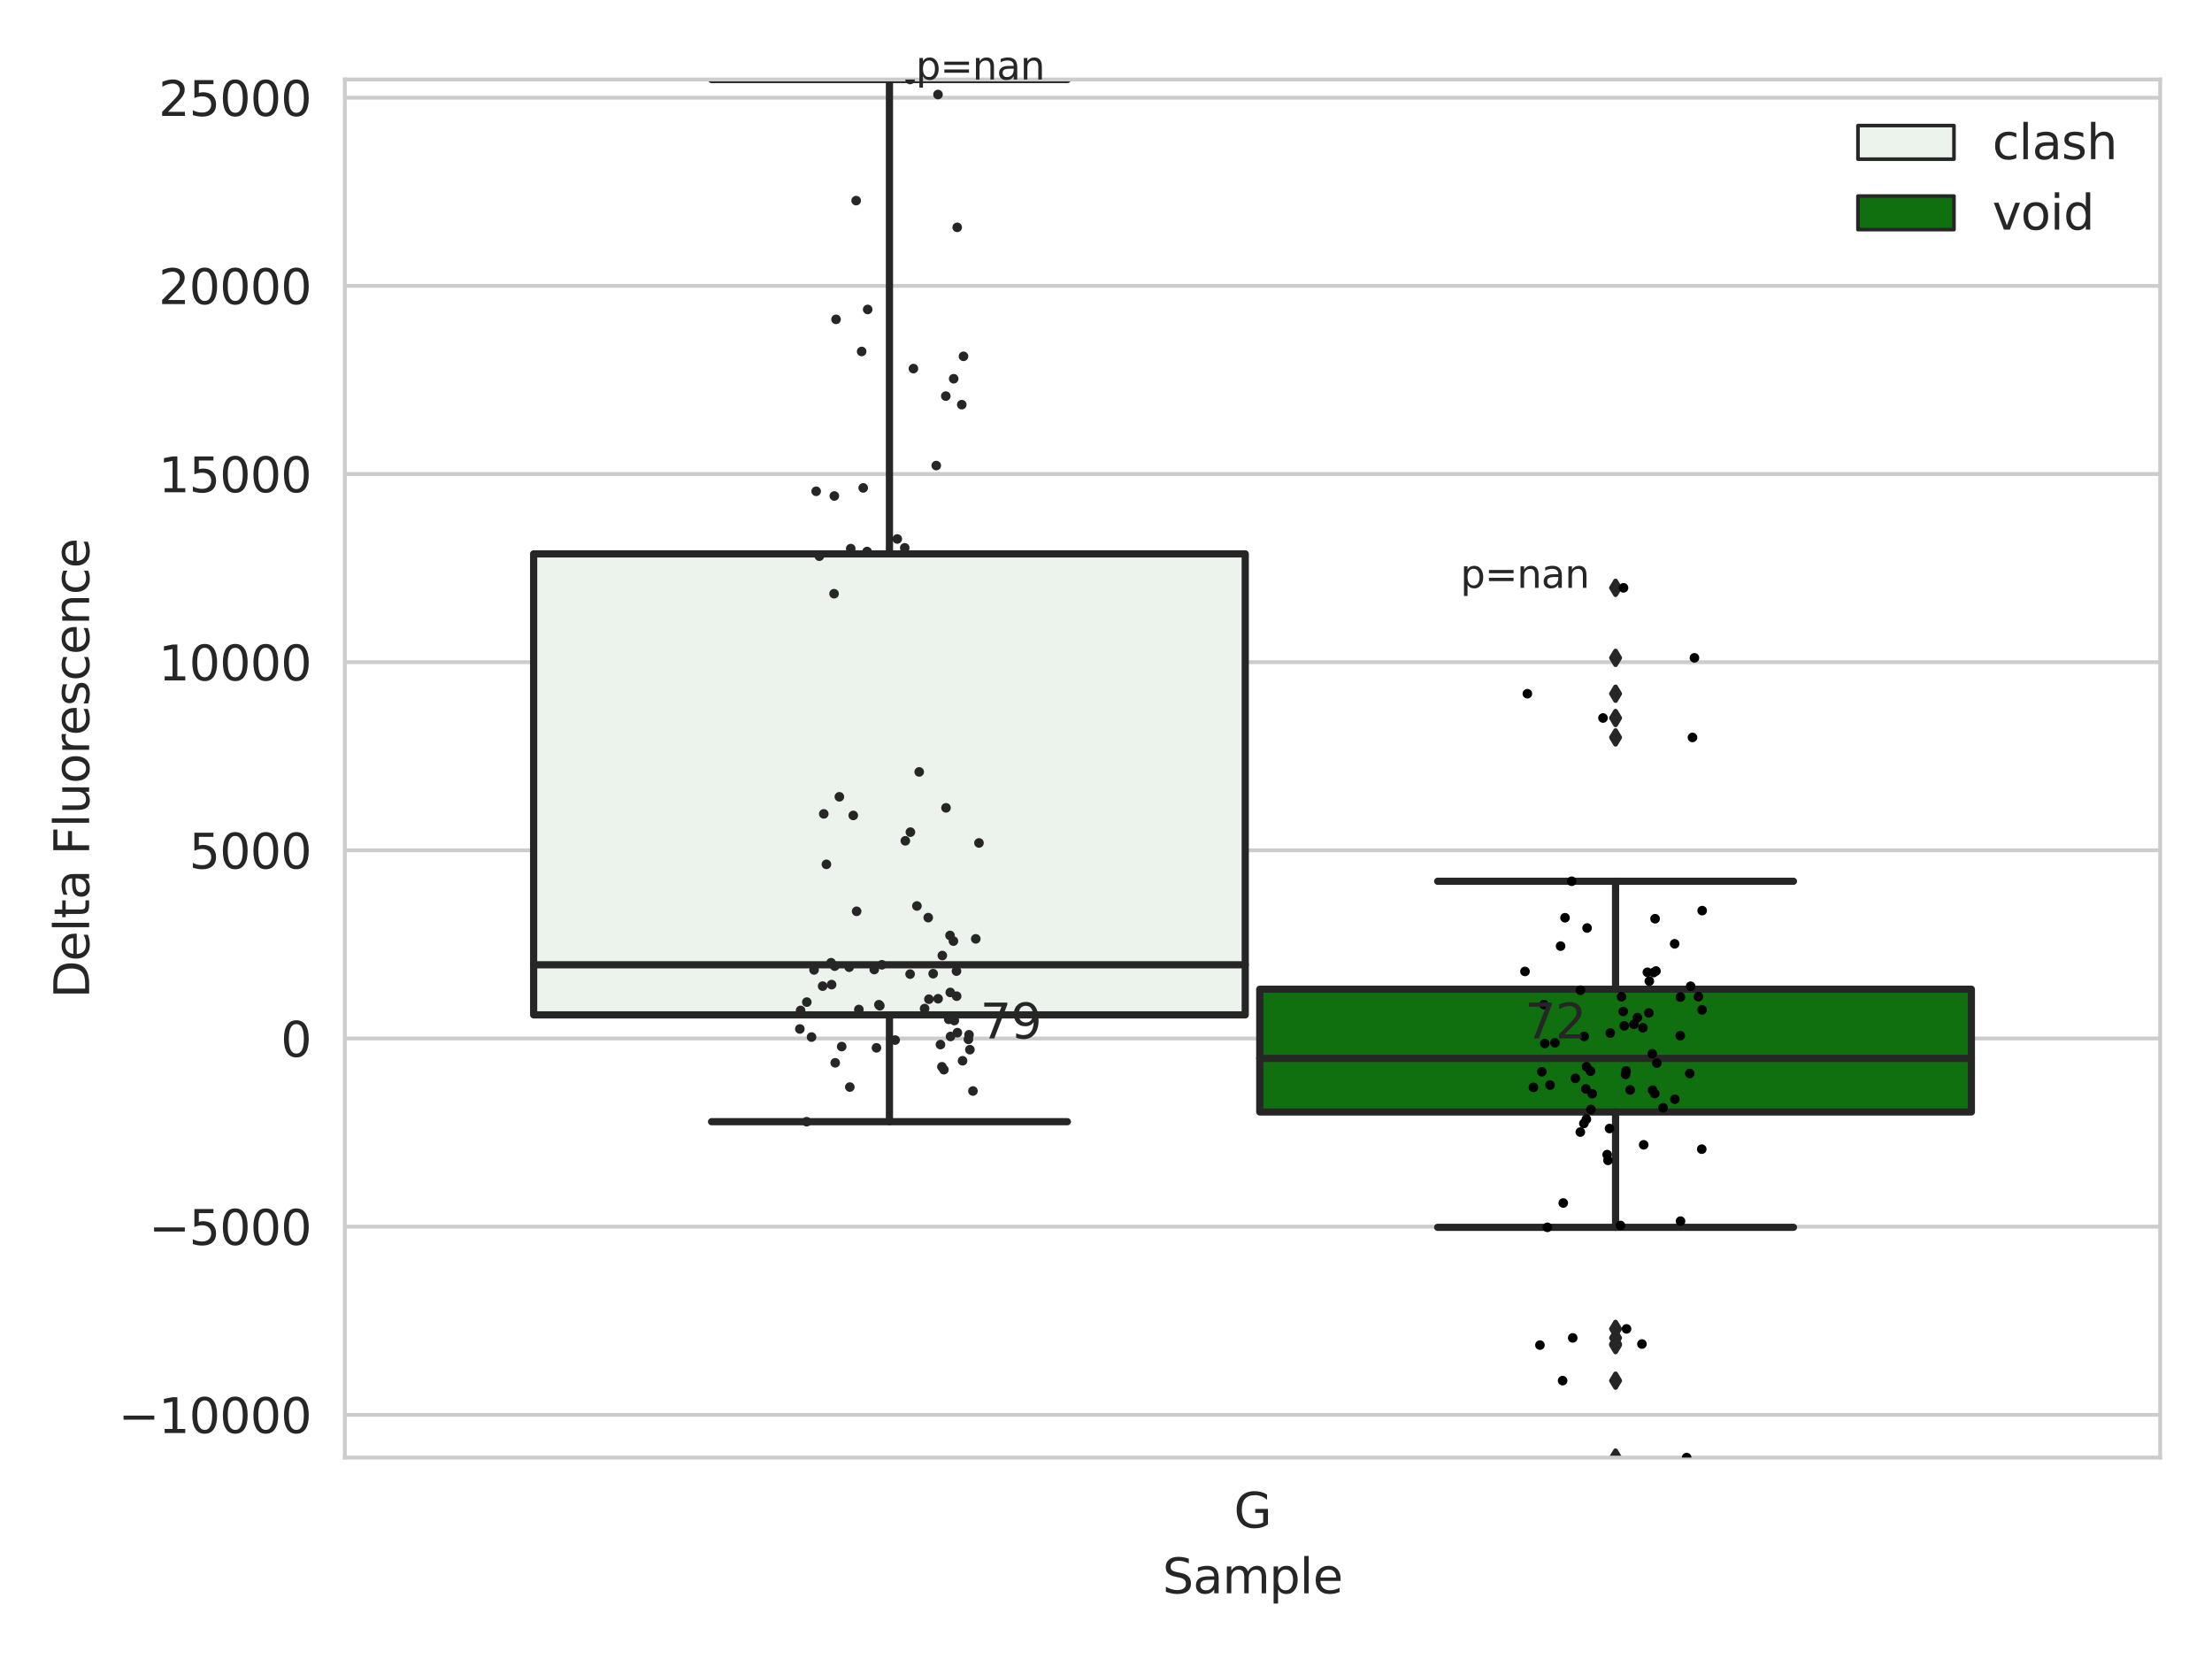 <?xml version="1.0" encoding="utf-8" standalone="no"?>
<!DOCTYPE svg PUBLIC "-//W3C//DTD SVG 1.1//EN"
  "http://www.w3.org/Graphics/SVG/1.1/DTD/svg11.dtd">
<svg xmlns:xlink="http://www.w3.org/1999/xlink" width="460.8pt" height="345.6pt" viewBox="0 0 460.8 345.6" xmlns="http://www.w3.org/2000/svg" version="1.1">
 <defs>
  <style type="text/css">*{stroke-linejoin: round; stroke-linecap: butt}</style>
 </defs>
 <g id="figure_1">
  <g id="patch_1">
   <path d="M 0 345.6 
L 460.8 345.6 
L 460.8 0 
L 0 0 
z
" style="fill: #ffffff"/>
  </g>
  <g id="axes_1">
   <g id="patch_2">
    <path d="M 71.84 303.64 
L 450 303.64 
L 450 16.56 
L 71.84 16.56 
z
" style="fill: #ffffff"/>
   </g>
   <g id="matplotlib.axis_1">
    <g id="xtick_1">
     <g id="text_1">
      <!-- G -->
      <g style="fill: #262626" transform="translate(257.046 318.238)scale(0.1 -0.1)">
       <defs>
        <path id="DejaVuSans-47" d="M 3809 666 
L 3809 1919 
L 2778 1919 
L 2778 2438 
L 4434 2438 
L 4434 434 
Q 4069 175 3628 42 
Q 3188 -91 2688 -91 
Q 1594 -91 976 548 
Q 359 1188 359 2328 
Q 359 3472 976 4111 
Q 1594 4750 2688 4750 
Q 3144 4750 3555 4637 
Q 3966 4525 4313 4306 
L 4313 3634 
Q 3963 3931 3569 4081 
Q 3175 4231 2741 4231 
Q 1884 4231 1454 3753 
Q 1025 3275 1025 2328 
Q 1025 1384 1454 906 
Q 1884 428 2741 428 
Q 3075 428 3337 486 
Q 3600 544 3809 666 
z
" transform="scale(0.016)"/>
       </defs>
       <use xlink:href="#DejaVuSans-47"/>
      </g>
     </g>
    </g>
    <g id="text_2">
     <!-- Sample -->
     <g style="fill: #262626" transform="translate(242.172 331.917)scale(0.1 -0.1)">
      <defs>
       <path id="DejaVuSans-53" d="M 3425 4513 
L 3425 3897 
Q 3066 4069 2747 4153 
Q 2428 4238 2131 4238 
Q 1616 4238 1336 4038 
Q 1056 3838 1056 3469 
Q 1056 3159 1242 3001 
Q 1428 2844 1947 2747 
L 2328 2669 
Q 3034 2534 3370 2195 
Q 3706 1856 3706 1288 
Q 3706 609 3251 259 
Q 2797 -91 1919 -91 
Q 1588 -91 1214 -16 
Q 841 59 441 206 
L 441 856 
Q 825 641 1194 531 
Q 1563 422 1919 422 
Q 2459 422 2753 634 
Q 3047 847 3047 1241 
Q 3047 1584 2836 1778 
Q 2625 1972 2144 2069 
L 1759 2144 
Q 1053 2284 737 2584 
Q 422 2884 422 3419 
Q 422 4038 858 4394 
Q 1294 4750 2059 4750 
Q 2388 4750 2728 4690 
Q 3069 4631 3425 4513 
z
" transform="scale(0.016)"/>
       <path id="DejaVuSans-61" d="M 2194 1759 
Q 1497 1759 1228 1600 
Q 959 1441 959 1056 
Q 959 750 1161 570 
Q 1363 391 1709 391 
Q 2188 391 2477 730 
Q 2766 1069 2766 1631 
L 2766 1759 
L 2194 1759 
z
M 3341 1997 
L 3341 0 
L 2766 0 
L 2766 531 
Q 2569 213 2275 61 
Q 1981 -91 1556 -91 
Q 1019 -91 701 211 
Q 384 513 384 1019 
Q 384 1609 779 1909 
Q 1175 2209 1959 2209 
L 2766 2209 
L 2766 2266 
Q 2766 2663 2505 2880 
Q 2244 3097 1772 3097 
Q 1472 3097 1187 3025 
Q 903 2953 641 2809 
L 641 3341 
Q 956 3463 1253 3523 
Q 1550 3584 1831 3584 
Q 2591 3584 2966 3190 
Q 3341 2797 3341 1997 
z
" transform="scale(0.016)"/>
       <path id="DejaVuSans-6d" d="M 3328 2828 
Q 3544 3216 3844 3400 
Q 4144 3584 4550 3584 
Q 5097 3584 5394 3201 
Q 5691 2819 5691 2113 
L 5691 0 
L 5113 0 
L 5113 2094 
Q 5113 2597 4934 2840 
Q 4756 3084 4391 3084 
Q 3944 3084 3684 2787 
Q 3425 2491 3425 1978 
L 3425 0 
L 2847 0 
L 2847 2094 
Q 2847 2600 2669 2842 
Q 2491 3084 2119 3084 
Q 1678 3084 1418 2786 
Q 1159 2488 1159 1978 
L 1159 0 
L 581 0 
L 581 3500 
L 1159 3500 
L 1159 2956 
Q 1356 3278 1631 3431 
Q 1906 3584 2284 3584 
Q 2666 3584 2933 3390 
Q 3200 3197 3328 2828 
z
" transform="scale(0.016)"/>
       <path id="DejaVuSans-70" d="M 1159 525 
L 1159 -1331 
L 581 -1331 
L 581 3500 
L 1159 3500 
L 1159 2969 
Q 1341 3281 1617 3432 
Q 1894 3584 2278 3584 
Q 2916 3584 3314 3078 
Q 3713 2572 3713 1747 
Q 3713 922 3314 415 
Q 2916 -91 2278 -91 
Q 1894 -91 1617 61 
Q 1341 213 1159 525 
z
M 3116 1747 
Q 3116 2381 2855 2742 
Q 2594 3103 2138 3103 
Q 1681 3103 1420 2742 
Q 1159 2381 1159 1747 
Q 1159 1113 1420 752 
Q 1681 391 2138 391 
Q 2594 391 2855 752 
Q 3116 1113 3116 1747 
z
" transform="scale(0.016)"/>
       <path id="DejaVuSans-6c" d="M 603 4863 
L 1178 4863 
L 1178 0 
L 603 0 
L 603 4863 
z
" transform="scale(0.016)"/>
       <path id="DejaVuSans-65" d="M 3597 1894 
L 3597 1613 
L 953 1613 
Q 991 1019 1311 708 
Q 1631 397 2203 397 
Q 2534 397 2845 478 
Q 3156 559 3463 722 
L 3463 178 
Q 3153 47 2828 -22 
Q 2503 -91 2169 -91 
Q 1331 -91 842 396 
Q 353 884 353 1716 
Q 353 2575 817 3079 
Q 1281 3584 2069 3584 
Q 2775 3584 3186 3129 
Q 3597 2675 3597 1894 
z
M 3022 2063 
Q 3016 2534 2758 2815 
Q 2500 3097 2075 3097 
Q 1594 3097 1305 2825 
Q 1016 2553 972 2059 
L 3022 2063 
z
" transform="scale(0.016)"/>
      </defs>
      <use xlink:href="#DejaVuSans-53"/>
      <use xlink:href="#DejaVuSans-61" x="63.477"/>
      <use xlink:href="#DejaVuSans-6d" x="124.756"/>
      <use xlink:href="#DejaVuSans-70" x="222.168"/>
      <use xlink:href="#DejaVuSans-6c" x="285.645"/>
      <use xlink:href="#DejaVuSans-65" x="313.428"/>
     </g>
    </g>
   </g>
   <g id="matplotlib.axis_2">
    <g id="ytick_1">
     <g id="line2d_1">
      <path d="M 71.84 294.73 
L 450 294.73 
" clip-path="url(#p8f01e38dd8)" style="fill: none; stroke: #cccccc; stroke-width: 0.8; stroke-linecap: round"/>
     </g>
     <g id="text_3">
      <!-- −10000 -->
      <g style="fill: #262626" transform="translate(24.648 298.529)scale(0.1 -0.1)">
       <defs>
        <path id="DejaVuSans-2212" d="M 678 2272 
L 4684 2272 
L 4684 1741 
L 678 1741 
L 678 2272 
z
" transform="scale(0.016)"/>
        <path id="DejaVuSans-31" d="M 794 531 
L 1825 531 
L 1825 4091 
L 703 3866 
L 703 4441 
L 1819 4666 
L 2450 4666 
L 2450 531 
L 3481 531 
L 3481 0 
L 794 0 
L 794 531 
z
" transform="scale(0.016)"/>
        <path id="DejaVuSans-30" d="M 2034 4250 
Q 1547 4250 1301 3770 
Q 1056 3291 1056 2328 
Q 1056 1369 1301 889 
Q 1547 409 2034 409 
Q 2525 409 2770 889 
Q 3016 1369 3016 2328 
Q 3016 3291 2770 3770 
Q 2525 4250 2034 4250 
z
M 2034 4750 
Q 2819 4750 3233 4129 
Q 3647 3509 3647 2328 
Q 3647 1150 3233 529 
Q 2819 -91 2034 -91 
Q 1250 -91 836 529 
Q 422 1150 422 2328 
Q 422 3509 836 4129 
Q 1250 4750 2034 4750 
z
" transform="scale(0.016)"/>
       </defs>
       <use xlink:href="#DejaVuSans-2212"/>
       <use xlink:href="#DejaVuSans-31" x="83.789"/>
       <use xlink:href="#DejaVuSans-30" x="147.412"/>
       <use xlink:href="#DejaVuSans-30" x="211.035"/>
       <use xlink:href="#DejaVuSans-30" x="274.658"/>
       <use xlink:href="#DejaVuSans-30" x="338.281"/>
      </g>
     </g>
    </g>
    <g id="ytick_2">
     <g id="line2d_2">
      <path d="M 71.84 255.533 
L 450 255.533 
" clip-path="url(#p8f01e38dd8)" style="fill: none; stroke: #cccccc; stroke-width: 0.8; stroke-linecap: round"/>
     </g>
     <g id="text_4">
      <!-- −5000 -->
      <g style="fill: #262626" transform="translate(31.01 259.333)scale(0.1 -0.1)">
       <defs>
        <path id="DejaVuSans-35" d="M 691 4666 
L 3169 4666 
L 3169 4134 
L 1269 4134 
L 1269 2991 
Q 1406 3038 1543 3061 
Q 1681 3084 1819 3084 
Q 2600 3084 3056 2656 
Q 3513 2228 3513 1497 
Q 3513 744 3044 326 
Q 2575 -91 1722 -91 
Q 1428 -91 1123 -41 
Q 819 9 494 109 
L 494 744 
Q 775 591 1075 516 
Q 1375 441 1709 441 
Q 2250 441 2565 725 
Q 2881 1009 2881 1497 
Q 2881 1984 2565 2268 
Q 2250 2553 1709 2553 
Q 1456 2553 1204 2497 
Q 953 2441 691 2322 
L 691 4666 
z
" transform="scale(0.016)"/>
       </defs>
       <use xlink:href="#DejaVuSans-2212"/>
       <use xlink:href="#DejaVuSans-35" x="83.789"/>
       <use xlink:href="#DejaVuSans-30" x="147.412"/>
       <use xlink:href="#DejaVuSans-30" x="211.035"/>
       <use xlink:href="#DejaVuSans-30" x="274.658"/>
      </g>
     </g>
    </g>
    <g id="ytick_3">
     <g id="line2d_3">
      <path d="M 71.84 216.337 
L 450 216.337 
" clip-path="url(#p8f01e38dd8)" style="fill: none; stroke: #cccccc; stroke-width: 0.8; stroke-linecap: round"/>
     </g>
     <g id="text_5">
      <!-- 0 -->
      <g style="fill: #262626" transform="translate(58.477 220.136)scale(0.1 -0.1)">
       <use xlink:href="#DejaVuSans-30"/>
      </g>
     </g>
    </g>
    <g id="ytick_4">
     <g id="line2d_4">
      <path d="M 71.84 177.14 
L 450 177.14 
" clip-path="url(#p8f01e38dd8)" style="fill: none; stroke: #cccccc; stroke-width: 0.8; stroke-linecap: round"/>
     </g>
     <g id="text_6">
      <!-- 5000 -->
      <g style="fill: #262626" transform="translate(39.39 180.939)scale(0.1 -0.1)">
       <use xlink:href="#DejaVuSans-35"/>
       <use xlink:href="#DejaVuSans-30" x="63.623"/>
       <use xlink:href="#DejaVuSans-30" x="127.246"/>
       <use xlink:href="#DejaVuSans-30" x="190.869"/>
      </g>
     </g>
    </g>
    <g id="ytick_5">
     <g id="line2d_5">
      <path d="M 71.84 137.943 
L 450 137.943 
" clip-path="url(#p8f01e38dd8)" style="fill: none; stroke: #cccccc; stroke-width: 0.8; stroke-linecap: round"/>
     </g>
     <g id="text_7">
      <!-- 10000 -->
      <g style="fill: #262626" transform="translate(33.028 141.742)scale(0.1 -0.1)">
       <use xlink:href="#DejaVuSans-31"/>
       <use xlink:href="#DejaVuSans-30" x="63.623"/>
       <use xlink:href="#DejaVuSans-30" x="127.246"/>
       <use xlink:href="#DejaVuSans-30" x="190.869"/>
       <use xlink:href="#DejaVuSans-30" x="254.492"/>
      </g>
     </g>
    </g>
    <g id="ytick_6">
     <g id="line2d_6">
      <path d="M 71.84 98.746 
L 450 98.746 
" clip-path="url(#p8f01e38dd8)" style="fill: none; stroke: #cccccc; stroke-width: 0.8; stroke-linecap: round"/>
     </g>
     <g id="text_8">
      <!-- 15000 -->
      <g style="fill: #262626" transform="translate(33.028 102.545)scale(0.1 -0.1)">
       <use xlink:href="#DejaVuSans-31"/>
       <use xlink:href="#DejaVuSans-35" x="63.623"/>
       <use xlink:href="#DejaVuSans-30" x="127.246"/>
       <use xlink:href="#DejaVuSans-30" x="190.869"/>
       <use xlink:href="#DejaVuSans-30" x="254.492"/>
      </g>
     </g>
    </g>
    <g id="ytick_7">
     <g id="line2d_7">
      <path d="M 71.84 59.549 
L 450 59.549 
" clip-path="url(#p8f01e38dd8)" style="fill: none; stroke: #cccccc; stroke-width: 0.8; stroke-linecap: round"/>
     </g>
     <g id="text_9">
      <!-- 20000 -->
      <g style="fill: #262626" transform="translate(33.028 63.349)scale(0.1 -0.1)">
       <defs>
        <path id="DejaVuSans-32" d="M 1228 531 
L 3431 531 
L 3431 0 
L 469 0 
L 469 531 
Q 828 903 1448 1529 
Q 2069 2156 2228 2338 
Q 2531 2678 2651 2914 
Q 2772 3150 2772 3378 
Q 2772 3750 2511 3984 
Q 2250 4219 1831 4219 
Q 1534 4219 1204 4116 
Q 875 4013 500 3803 
L 500 4441 
Q 881 4594 1212 4672 
Q 1544 4750 1819 4750 
Q 2544 4750 2975 4387 
Q 3406 4025 3406 3419 
Q 3406 3131 3298 2873 
Q 3191 2616 2906 2266 
Q 2828 2175 2409 1742 
Q 1991 1309 1228 531 
z
" transform="scale(0.016)"/>
       </defs>
       <use xlink:href="#DejaVuSans-32"/>
       <use xlink:href="#DejaVuSans-30" x="63.623"/>
       <use xlink:href="#DejaVuSans-30" x="127.246"/>
       <use xlink:href="#DejaVuSans-30" x="190.869"/>
       <use xlink:href="#DejaVuSans-30" x="254.492"/>
      </g>
     </g>
    </g>
    <g id="ytick_8">
     <g id="line2d_8">
      <path d="M 71.84 20.353 
L 450 20.353 
" clip-path="url(#p8f01e38dd8)" style="fill: none; stroke: #cccccc; stroke-width: 0.8; stroke-linecap: round"/>
     </g>
     <g id="text_10">
      <!-- 25000 -->
      <g style="fill: #262626" transform="translate(33.028 24.152)scale(0.1 -0.1)">
       <use xlink:href="#DejaVuSans-32"/>
       <use xlink:href="#DejaVuSans-35" x="63.623"/>
       <use xlink:href="#DejaVuSans-30" x="127.246"/>
       <use xlink:href="#DejaVuSans-30" x="190.869"/>
       <use xlink:href="#DejaVuSans-30" x="254.492"/>
      </g>
     </g>
    </g>
    <g id="text_11">
     <!-- Delta Fluorescence -->
     <g style="fill: #262626" transform="translate(18.568 207.967)rotate(-90)scale(0.1 -0.1)">
      <defs>
       <path id="DejaVuSans-44" d="M 1259 4147 
L 1259 519 
L 2022 519 
Q 2988 519 3436 956 
Q 3884 1394 3884 2338 
Q 3884 3275 3436 3711 
Q 2988 4147 2022 4147 
L 1259 4147 
z
M 628 4666 
L 1925 4666 
Q 3281 4666 3915 4102 
Q 4550 3538 4550 2338 
Q 4550 1131 3912 565 
Q 3275 0 1925 0 
L 628 0 
L 628 4666 
z
" transform="scale(0.016)"/>
       <path id="DejaVuSans-74" d="M 1172 4494 
L 1172 3500 
L 2356 3500 
L 2356 3053 
L 1172 3053 
L 1172 1153 
Q 1172 725 1289 603 
Q 1406 481 1766 481 
L 2356 481 
L 2356 0 
L 1766 0 
Q 1100 0 847 248 
Q 594 497 594 1153 
L 594 3053 
L 172 3053 
L 172 3500 
L 594 3500 
L 594 4494 
L 1172 4494 
z
" transform="scale(0.016)"/>
       <path id="DejaVuSans-20" transform="scale(0.016)"/>
       <path id="DejaVuSans-46" d="M 628 4666 
L 3309 4666 
L 3309 4134 
L 1259 4134 
L 1259 2759 
L 3109 2759 
L 3109 2228 
L 1259 2228 
L 1259 0 
L 628 0 
L 628 4666 
z
" transform="scale(0.016)"/>
       <path id="DejaVuSans-75" d="M 544 1381 
L 544 3500 
L 1119 3500 
L 1119 1403 
Q 1119 906 1312 657 
Q 1506 409 1894 409 
Q 2359 409 2629 706 
Q 2900 1003 2900 1516 
L 2900 3500 
L 3475 3500 
L 3475 0 
L 2900 0 
L 2900 538 
Q 2691 219 2414 64 
Q 2138 -91 1772 -91 
Q 1169 -91 856 284 
Q 544 659 544 1381 
z
M 1991 3584 
L 1991 3584 
z
" transform="scale(0.016)"/>
       <path id="DejaVuSans-6f" d="M 1959 3097 
Q 1497 3097 1228 2736 
Q 959 2375 959 1747 
Q 959 1119 1226 758 
Q 1494 397 1959 397 
Q 2419 397 2687 759 
Q 2956 1122 2956 1747 
Q 2956 2369 2687 2733 
Q 2419 3097 1959 3097 
z
M 1959 3584 
Q 2709 3584 3137 3096 
Q 3566 2609 3566 1747 
Q 3566 888 3137 398 
Q 2709 -91 1959 -91 
Q 1206 -91 779 398 
Q 353 888 353 1747 
Q 353 2609 779 3096 
Q 1206 3584 1959 3584 
z
" transform="scale(0.016)"/>
       <path id="DejaVuSans-72" d="M 2631 2963 
Q 2534 3019 2420 3045 
Q 2306 3072 2169 3072 
Q 1681 3072 1420 2755 
Q 1159 2438 1159 1844 
L 1159 0 
L 581 0 
L 581 3500 
L 1159 3500 
L 1159 2956 
Q 1341 3275 1631 3429 
Q 1922 3584 2338 3584 
Q 2397 3584 2469 3576 
Q 2541 3569 2628 3553 
L 2631 2963 
z
" transform="scale(0.016)"/>
       <path id="DejaVuSans-73" d="M 2834 3397 
L 2834 2853 
Q 2591 2978 2328 3040 
Q 2066 3103 1784 3103 
Q 1356 3103 1142 2972 
Q 928 2841 928 2578 
Q 928 2378 1081 2264 
Q 1234 2150 1697 2047 
L 1894 2003 
Q 2506 1872 2764 1633 
Q 3022 1394 3022 966 
Q 3022 478 2636 193 
Q 2250 -91 1575 -91 
Q 1294 -91 989 -36 
Q 684 19 347 128 
L 347 722 
Q 666 556 975 473 
Q 1284 391 1588 391 
Q 1994 391 2212 530 
Q 2431 669 2431 922 
Q 2431 1156 2273 1281 
Q 2116 1406 1581 1522 
L 1381 1569 
Q 847 1681 609 1914 
Q 372 2147 372 2553 
Q 372 3047 722 3315 
Q 1072 3584 1716 3584 
Q 2034 3584 2315 3537 
Q 2597 3491 2834 3397 
z
" transform="scale(0.016)"/>
       <path id="DejaVuSans-63" d="M 3122 3366 
L 3122 2828 
Q 2878 2963 2633 3030 
Q 2388 3097 2138 3097 
Q 1578 3097 1268 2742 
Q 959 2388 959 1747 
Q 959 1106 1268 751 
Q 1578 397 2138 397 
Q 2388 397 2633 464 
Q 2878 531 3122 666 
L 3122 134 
Q 2881 22 2623 -34 
Q 2366 -91 2075 -91 
Q 1284 -91 818 406 
Q 353 903 353 1747 
Q 353 2603 823 3093 
Q 1294 3584 2113 3584 
Q 2378 3584 2631 3529 
Q 2884 3475 3122 3366 
z
" transform="scale(0.016)"/>
       <path id="DejaVuSans-6e" d="M 3513 2113 
L 3513 0 
L 2938 0 
L 2938 2094 
Q 2938 2591 2744 2837 
Q 2550 3084 2163 3084 
Q 1697 3084 1428 2787 
Q 1159 2491 1159 1978 
L 1159 0 
L 581 0 
L 581 3500 
L 1159 3500 
L 1159 2956 
Q 1366 3272 1645 3428 
Q 1925 3584 2291 3584 
Q 2894 3584 3203 3211 
Q 3513 2838 3513 2113 
z
" transform="scale(0.016)"/>
      </defs>
      <use xlink:href="#DejaVuSans-44"/>
      <use xlink:href="#DejaVuSans-65" x="77.002"/>
      <use xlink:href="#DejaVuSans-6c" x="138.525"/>
      <use xlink:href="#DejaVuSans-74" x="166.309"/>
      <use xlink:href="#DejaVuSans-61" x="205.518"/>
      <use xlink:href="#DejaVuSans-20" x="266.797"/>
      <use xlink:href="#DejaVuSans-46" x="298.584"/>
      <use xlink:href="#DejaVuSans-6c" x="356.104"/>
      <use xlink:href="#DejaVuSans-75" x="383.887"/>
      <use xlink:href="#DejaVuSans-6f" x="447.266"/>
      <use xlink:href="#DejaVuSans-72" x="508.447"/>
      <use xlink:href="#DejaVuSans-65" x="547.311"/>
      <use xlink:href="#DejaVuSans-73" x="608.834"/>
      <use xlink:href="#DejaVuSans-63" x="660.934"/>
      <use xlink:href="#DejaVuSans-65" x="715.914"/>
      <use xlink:href="#DejaVuSans-6e" x="777.438"/>
      <use xlink:href="#DejaVuSans-63" x="840.816"/>
      <use xlink:href="#DejaVuSans-65" x="895.797"/>
     </g>
    </g>
   </g>
   <g id="patch_3">
    <path d="M 111.169 211.419 
L 259.407 211.419 
L 259.407 115.38 
L 111.169 115.38 
L 111.169 211.419 
z
" clip-path="url(#p8f01e38dd8)" style="fill: #ecf2ec; stroke: #262626; stroke-width: 1.5; stroke-linejoin: miter"/>
   </g>
   <g id="patch_4">
    <path d="M 262.433 231.636 
L 410.671 231.636 
L 410.671 206.075 
L 262.433 206.075 
L 262.433 231.636 
z
" clip-path="url(#p8f01e38dd8)" style="fill: #107010; stroke: #262626; stroke-width: 1.5; stroke-linejoin: miter"/>
   </g>
   <g id="patch_5">
    <path d="M 260.92 216.337 
L 260.92 216.337 
L 260.92 216.337 
L 260.92 216.337 
z
" clip-path="url(#p8f01e38dd8)" style="fill: #ecf2ec; stroke: #262626; stroke-width: 0.75; stroke-linejoin: miter"/>
   </g>
   <g id="patch_6">
    <path d="M 260.92 216.337 
L 260.92 216.337 
L 260.92 216.337 
L 260.92 216.337 
z
" clip-path="url(#p8f01e38dd8)" style="fill: #107010; stroke: #262626; stroke-width: 0.75; stroke-linejoin: miter"/>
   </g>
   <g id="PathCollection_1"/>
   <g id="PathCollection_2"/>
   <g id="line2d_9">
    <path d="M 185.288 211.419 
L 185.288 233.672 
" clip-path="url(#p8f01e38dd8)" style="fill: none; stroke: #262626; stroke-width: 1.5; stroke-linecap: round"/>
   </g>
   <g id="line2d_10">
    <path d="M 185.288 115.38 
L 185.288 16.56 
" clip-path="url(#p8f01e38dd8)" style="fill: none; stroke: #262626; stroke-width: 1.5; stroke-linecap: round"/>
   </g>
   <g id="line2d_11">
    <path d="M 148.228 233.672 
L 222.348 233.672 
" clip-path="url(#p8f01e38dd8)" style="fill: none; stroke: #262626; stroke-width: 1.5; stroke-linecap: round"/>
   </g>
   <g id="line2d_12">
    <path d="M 148.228 16.56 
L 222.348 16.56 
" clip-path="url(#p8f01e38dd8)" style="fill: none; stroke: #262626; stroke-width: 1.5; stroke-linecap: round"/>
   </g>
   <g id="line2d_13"/>
   <g id="line2d_14">
    <path d="M 336.552 231.636 
L 336.552 255.672 
" clip-path="url(#p8f01e38dd8)" style="fill: none; stroke: #262626; stroke-width: 1.5; stroke-linecap: round"/>
   </g>
   <g id="line2d_15">
    <path d="M 336.552 206.075 
L 336.552 183.582 
" clip-path="url(#p8f01e38dd8)" style="fill: none; stroke: #262626; stroke-width: 1.5; stroke-linecap: round"/>
   </g>
   <g id="line2d_16">
    <path d="M 299.492 255.672 
L 373.612 255.672 
" clip-path="url(#p8f01e38dd8)" style="fill: none; stroke: #262626; stroke-width: 1.5; stroke-linecap: round"/>
   </g>
   <g id="line2d_17">
    <path d="M 299.492 183.582 
L 373.612 183.582 
" clip-path="url(#p8f01e38dd8)" style="fill: none; stroke: #262626; stroke-width: 1.5; stroke-linecap: round"/>
   </g>
   <g id="line2d_18">
    <defs>
     <path id="m07b81a8f2b" d="M -0 1.414 
L 0.849 0 
L 0 -1.414 
L -0.849 -0 
z
" style="stroke: #262626; stroke-linejoin: miter"/>
    </defs>
    <g clip-path="url(#p8f01e38dd8)">
     <use xlink:href="#m07b81a8f2b" x="336.552" y="280.209" style="fill: #262626; stroke: #262626; stroke-linejoin: miter"/>
     <use xlink:href="#m07b81a8f2b" x="336.552" y="287.615" style="fill: #262626; stroke: #262626; stroke-linejoin: miter"/>
     <use xlink:href="#m07b81a8f2b" x="336.552" y="278.71" style="fill: #262626; stroke: #262626; stroke-linejoin: miter"/>
     <use xlink:href="#m07b81a8f2b" x="336.552" y="303.64" style="fill: #262626; stroke: #262626; stroke-linejoin: miter"/>
     <use xlink:href="#m07b81a8f2b" x="336.552" y="276.832" style="fill: #262626; stroke: #262626; stroke-linejoin: miter"/>
     <use xlink:href="#m07b81a8f2b" x="336.552" y="279.987" style="fill: #262626; stroke: #262626; stroke-linejoin: miter"/>
     <use xlink:href="#m07b81a8f2b" x="336.552" y="137.04" style="fill: #262626; stroke: #262626; stroke-linejoin: miter"/>
     <use xlink:href="#m07b81a8f2b" x="336.552" y="153.622" style="fill: #262626; stroke: #262626; stroke-linejoin: miter"/>
     <use xlink:href="#m07b81a8f2b" x="336.552" y="144.513" style="fill: #262626; stroke: #262626; stroke-linejoin: miter"/>
     <use xlink:href="#m07b81a8f2b" x="336.552" y="149.572" style="fill: #262626; stroke: #262626; stroke-linejoin: miter"/>
     <use xlink:href="#m07b81a8f2b" x="336.552" y="122.456" style="fill: #262626; stroke: #262626; stroke-linejoin: miter"/>
    </g>
   </g>
   <g id="line2d_19">
    <path d="M 111.169 200.985 
L 259.407 200.985 
" clip-path="url(#p8f01e38dd8)" style="fill: none; stroke: #262626; stroke-width: 1.5; stroke-linecap: round"/>
   </g>
   <g id="line2d_20">
    <path d="M 262.433 220.491 
L 410.671 220.491 
" clip-path="url(#p8f01e38dd8)" style="fill: none; stroke: #262626; stroke-width: 1.5; stroke-linecap: round"/>
   </g>
   <g id="patch_7">
    <path d="M 71.84 303.64 
L 71.84 16.56 
" style="fill: none; stroke: #cccccc; stroke-width: 0.8; stroke-linejoin: miter; stroke-linecap: square"/>
   </g>
   <g id="patch_8">
    <path d="M 450 303.64 
L 450 16.56 
" style="fill: none; stroke: #cccccc; stroke-width: 0.8; stroke-linejoin: miter; stroke-linecap: square"/>
   </g>
   <g id="patch_9">
    <path d="M 71.84 303.64 
L 450 303.64 
" style="fill: none; stroke: #cccccc; stroke-width: 0.8; stroke-linejoin: miter; stroke-linecap: square"/>
   </g>
   <g id="patch_10">
    <path d="M 71.84 16.56 
L 450 16.56 
" style="fill: none; stroke: #cccccc; stroke-width: 0.8; stroke-linejoin: miter; stroke-linecap: square"/>
   </g>
   <g id="PathCollection_3">
    <defs>
     <path id="C0_0_cf141e15da" d="M 0 1 
C 0.265 1 0.52 0.895 0.707 0.707 
C 0.895 0.52 1 0.265 1 -0 
C 1 -0.265 0.895 -0.52 0.707 -0.707 
C 0.52 -0.895 0.265 -1 0 -1 
C -0.265 -1 -0.52 -0.895 -0.707 -0.707 
C -0.895 -0.52 -1 -0.265 -1 0 
C -1 0.265 -0.895 0.52 -0.707 0.707 
C -0.52 0.895 -0.265 1 0 1 
z
"/>
    </defs>
    <g clip-path="url(#p8f01e38dd8)">
     <use xlink:href="#C0_0_cf141e15da" x="173.885" y="201.265" style="fill: #262626"/>
    </g>
    <g clip-path="url(#p8f01e38dd8)">
     <use xlink:href="#C0_0_cf141e15da" x="197.959" y="206.742" style="fill: #262626"/>
    </g>
    <g clip-path="url(#p8f01e38dd8)">
     <use xlink:href="#C0_0_cf141e15da" x="168.073" y="208.759" style="fill: #262626"/>
    </g>
    <g clip-path="url(#p8f01e38dd8)">
     <use xlink:href="#C0_0_cf141e15da" x="191.486" y="160.804" style="fill: #262626"/>
    </g>
    <g clip-path="url(#p8f01e38dd8)">
     <use xlink:href="#C0_0_cf141e15da" x="174.856" y="165.988" style="fill: #262626"/>
    </g>
    <g clip-path="url(#p8f01e38dd8)">
     <use xlink:href="#C0_0_cf141e15da" x="171.373" y="205.43" style="fill: #262626"/>
    </g>
    <g clip-path="url(#p8f01e38dd8)">
     <use xlink:href="#C0_0_cf141e15da" x="166.623" y="214.356" style="fill: #262626"/>
    </g>
    <g clip-path="url(#p8f01e38dd8)">
     <use xlink:href="#C0_0_cf141e15da" x="183.091" y="209.299" style="fill: #262626"/>
    </g>
    <g clip-path="url(#p8f01e38dd8)">
     <use xlink:href="#C0_0_cf141e15da" x="176.899" y="201.486" style="fill: #262626"/>
    </g>
    <g clip-path="url(#p8f01e38dd8)">
     <use xlink:href="#C0_0_cf141e15da" x="188.472" y="114.124" style="fill: #262626"/>
    </g>
    <g clip-path="url(#p8f01e38dd8)">
     <use xlink:href="#C0_0_cf141e15da" x="195.424" y="208.054" style="fill: #262626"/>
    </g>
    <g clip-path="url(#p8f01e38dd8)">
     <use xlink:href="#C0_0_cf141e15da" x="202.048" y="218.667" style="fill: #262626"/>
    </g>
    <g clip-path="url(#p8f01e38dd8)">
     <use xlink:href="#C0_0_cf141e15da" x="177.032" y="226.456" style="fill: #262626"/>
    </g>
    <g clip-path="url(#p8f01e38dd8)">
     <use xlink:href="#C0_0_cf141e15da" x="203.272" y="195.58" style="fill: #262626"/>
    </g>
    <g clip-path="url(#p8f01e38dd8)">
     <use xlink:href="#C0_0_cf141e15da" x="200.521" y="220.978" style="fill: #262626"/>
    </g>
    <g clip-path="url(#p8f01e38dd8)">
     <use xlink:href="#C0_0_cf141e15da" x="198.669" y="78.898" style="fill: #262626"/>
    </g>
    <g clip-path="url(#p8f01e38dd8)">
     <use xlink:href="#C0_0_cf141e15da" x="200.714" y="74.231" style="fill: #262626"/>
    </g>
    <g clip-path="url(#p8f01e38dd8)">
     <use xlink:href="#C0_0_cf141e15da" x="198.805" y="212.599" style="fill: #262626"/>
    </g>
    <g clip-path="url(#p8f01e38dd8)">
     <use xlink:href="#C0_0_cf141e15da" x="202.681" y="227.278" style="fill: #262626"/>
    </g>
    <g clip-path="url(#p8f01e38dd8)">
     <use xlink:href="#C0_0_cf141e15da" x="180.626" y="114.897" style="fill: #262626"/>
    </g>
    <g clip-path="url(#p8f01e38dd8)">
     <use xlink:href="#C0_0_cf141e15da" x="182.125" y="201.975" style="fill: #262626"/>
    </g>
    <g clip-path="url(#p8f01e38dd8)">
     <use xlink:href="#C0_0_cf141e15da" x="189.596" y="16.56" style="fill: #262626"/>
    </g>
    <g clip-path="url(#p8f01e38dd8)">
     <use xlink:href="#C0_0_cf141e15da" x="196.303" y="199.057" style="fill: #262626"/>
    </g>
    <g clip-path="url(#p8f01e38dd8)">
     <use xlink:href="#C0_0_cf141e15da" x="198.009" y="215.914" style="fill: #262626"/>
    </g>
    <g clip-path="url(#p8f01e38dd8)">
     <use xlink:href="#C0_0_cf141e15da" x="197.029" y="82.514" style="fill: #262626"/>
    </g>
    <g clip-path="url(#p8f01e38dd8)">
     <use xlink:href="#C0_0_cf141e15da" x="195.037" y="96.984" style="fill: #262626"/>
    </g>
    <g clip-path="url(#p8f01e38dd8)">
     <use xlink:href="#C0_0_cf141e15da" x="171.609" y="169.544" style="fill: #262626"/>
    </g>
    <g clip-path="url(#p8f01e38dd8)">
     <use xlink:href="#C0_0_cf141e15da" x="193.365" y="191.158" style="fill: #262626"/>
    </g>
    <g clip-path="url(#p8f01e38dd8)">
     <use xlink:href="#C0_0_cf141e15da" x="173.24" y="205.115" style="fill: #262626"/>
    </g>
    <g clip-path="url(#p8f01e38dd8)">
     <use xlink:href="#C0_0_cf141e15da" x="199.287" y="207.519" style="fill: #262626"/>
    </g>
    <g clip-path="url(#p8f01e38dd8)">
     <use xlink:href="#C0_0_cf141e15da" x="177.223" y="114.287" style="fill: #262626"/>
    </g>
    <g clip-path="url(#p8f01e38dd8)">
     <use xlink:href="#C0_0_cf141e15da" x="195.915" y="217.606" style="fill: #262626"/>
    </g>
    <g clip-path="url(#p8f01e38dd8)">
     <use xlink:href="#C0_0_cf141e15da" x="195.401" y="19.691" style="fill: #262626"/>
    </g>
    <g clip-path="url(#p8f01e38dd8)">
     <use xlink:href="#C0_0_cf141e15da" x="170.685" y="115.862" style="fill: #262626"/>
    </g>
    <g clip-path="url(#p8f01e38dd8)">
     <use xlink:href="#C0_0_cf141e15da" x="173.75" y="123.678" style="fill: #262626"/>
    </g>
    <g clip-path="url(#p8f01e38dd8)">
     <use xlink:href="#C0_0_cf141e15da" x="199.402" y="47.36" style="fill: #262626"/>
    </g>
    <g clip-path="url(#p8f01e38dd8)">
     <use xlink:href="#C0_0_cf141e15da" x="190.283" y="76.788" style="fill: #262626"/>
    </g>
    <g clip-path="url(#p8f01e38dd8)">
     <use xlink:href="#C0_0_cf141e15da" x="183.719" y="200.985" style="fill: #262626"/>
    </g>
    <g clip-path="url(#p8f01e38dd8)">
     <use xlink:href="#C0_0_cf141e15da" x="178.917" y="210.298" style="fill: #262626"/>
    </g>
    <g clip-path="url(#p8f01e38dd8)">
     <use xlink:href="#C0_0_cf141e15da" x="179.823" y="101.641" style="fill: #262626"/>
    </g>
    <g clip-path="url(#p8f01e38dd8)">
     <use xlink:href="#C0_0_cf141e15da" x="189.593" y="202.923" style="fill: #262626"/>
    </g>
    <g clip-path="url(#p8f01e38dd8)">
     <use xlink:href="#C0_0_cf141e15da" x="192.61" y="210.106" style="fill: #262626"/>
    </g>
    <g clip-path="url(#p8f01e38dd8)">
     <use xlink:href="#C0_0_cf141e15da" x="174.161" y="66.526" style="fill: #262626"/>
    </g>
    <g clip-path="url(#p8f01e38dd8)">
     <use xlink:href="#C0_0_cf141e15da" x="179.497" y="73.219" style="fill: #262626"/>
    </g>
    <g clip-path="url(#p8f01e38dd8)">
     <use xlink:href="#C0_0_cf141e15da" x="189.654" y="173.351" style="fill: #262626"/>
    </g>
    <g clip-path="url(#p8f01e38dd8)">
     <use xlink:href="#C0_0_cf141e15da" x="188.597" y="175.157" style="fill: #262626"/>
    </g>
    <g clip-path="url(#p8f01e38dd8)">
     <use xlink:href="#C0_0_cf141e15da" x="197.907" y="194.871" style="fill: #262626"/>
    </g>
    <g clip-path="url(#p8f01e38dd8)">
     <use xlink:href="#C0_0_cf141e15da" x="166.78" y="210.49" style="fill: #262626"/>
    </g>
    <g clip-path="url(#p8f01e38dd8)">
     <use xlink:href="#C0_0_cf141e15da" x="196.633" y="222.834" style="fill: #262626"/>
    </g>
    <g clip-path="url(#p8f01e38dd8)">
     <use xlink:href="#C0_0_cf141e15da" x="173.123" y="200.553" style="fill: #262626"/>
    </g>
    <g clip-path="url(#p8f01e38dd8)">
     <use xlink:href="#C0_0_cf141e15da" x="194.394" y="202.836" style="fill: #262626"/>
    </g>
    <g clip-path="url(#p8f01e38dd8)">
     <use xlink:href="#C0_0_cf141e15da" x="173.809" y="103.323" style="fill: #262626"/>
    </g>
    <g clip-path="url(#p8f01e38dd8)">
     <use xlink:href="#C0_0_cf141e15da" x="186.922" y="112.276" style="fill: #262626"/>
    </g>
    <g clip-path="url(#p8f01e38dd8)">
     <use xlink:href="#C0_0_cf141e15da" x="173.992" y="221.405" style="fill: #262626"/>
    </g>
    <g clip-path="url(#p8f01e38dd8)">
     <use xlink:href="#C0_0_cf141e15da" x="168.038" y="233.672" style="fill: #262626"/>
    </g>
    <g clip-path="url(#p8f01e38dd8)">
     <use xlink:href="#C0_0_cf141e15da" x="197.069" y="168.288" style="fill: #262626"/>
    </g>
    <g clip-path="url(#p8f01e38dd8)">
     <use xlink:href="#C0_0_cf141e15da" x="177.753" y="169.869" style="fill: #262626"/>
    </g>
    <g clip-path="url(#p8f01e38dd8)">
     <use xlink:href="#C0_0_cf141e15da" x="169.584" y="202.058" style="fill: #262626"/>
    </g>
    <g clip-path="url(#p8f01e38dd8)">
     <use xlink:href="#C0_0_cf141e15da" x="178.352" y="41.792" style="fill: #262626"/>
    </g>
    <g clip-path="url(#p8f01e38dd8)">
     <use xlink:href="#C0_0_cf141e15da" x="197.639" y="212.349" style="fill: #262626"/>
    </g>
    <g clip-path="url(#p8f01e38dd8)">
     <use xlink:href="#C0_0_cf141e15da" x="201.733" y="216.518" style="fill: #262626"/>
    </g>
    <g clip-path="url(#p8f01e38dd8)">
     <use xlink:href="#C0_0_cf141e15da" x="169.058" y="216.037" style="fill: #262626"/>
    </g>
    <g clip-path="url(#p8f01e38dd8)">
     <use xlink:href="#C0_0_cf141e15da" x="178.45" y="189.841" style="fill: #262626"/>
    </g>
    <g clip-path="url(#p8f01e38dd8)">
     <use xlink:href="#C0_0_cf141e15da" x="198.616" y="196.047" style="fill: #262626"/>
    </g>
    <g clip-path="url(#p8f01e38dd8)">
     <use xlink:href="#C0_0_cf141e15da" x="182.586" y="218.282" style="fill: #262626"/>
    </g>
    <g clip-path="url(#p8f01e38dd8)">
     <use xlink:href="#C0_0_cf141e15da" x="203.939" y="175.601" style="fill: #262626"/>
    </g>
    <g clip-path="url(#p8f01e38dd8)">
     <use xlink:href="#C0_0_cf141e15da" x="191.009" y="188.731" style="fill: #262626"/>
    </g>
    <g clip-path="url(#p8f01e38dd8)">
     <use xlink:href="#C0_0_cf141e15da" x="172.157" y="180.057" style="fill: #262626"/>
    </g>
    <g clip-path="url(#p8f01e38dd8)">
     <use xlink:href="#C0_0_cf141e15da" x="180.754" y="64.464" style="fill: #262626"/>
    </g>
    <g clip-path="url(#p8f01e38dd8)">
     <use xlink:href="#C0_0_cf141e15da" x="175.343" y="218.019" style="fill: #262626"/>
    </g>
    <g clip-path="url(#p8f01e38dd8)">
     <use xlink:href="#C0_0_cf141e15da" x="201.863" y="215.56" style="fill: #262626"/>
    </g>
    <g clip-path="url(#p8f01e38dd8)">
     <use xlink:href="#C0_0_cf141e15da" x="186.477" y="216.668" style="fill: #262626"/>
    </g>
    <g clip-path="url(#p8f01e38dd8)">
     <use xlink:href="#C0_0_cf141e15da" x="183.288" y="209.514" style="fill: #262626"/>
    </g>
    <g clip-path="url(#p8f01e38dd8)">
     <use xlink:href="#C0_0_cf141e15da" x="196.216" y="222.232" style="fill: #262626"/>
    </g>
    <g clip-path="url(#p8f01e38dd8)">
     <use xlink:href="#C0_0_cf141e15da" x="200.355" y="84.297" style="fill: #262626"/>
    </g>
    <g clip-path="url(#p8f01e38dd8)">
     <use xlink:href="#C0_0_cf141e15da" x="170.021" y="102.345" style="fill: #262626"/>
    </g>
    <g clip-path="url(#p8f01e38dd8)">
     <use xlink:href="#C0_0_cf141e15da" x="199.254" y="202.298" style="fill: #262626"/>
    </g>
    <g clip-path="url(#p8f01e38dd8)">
     <use xlink:href="#C0_0_cf141e15da" x="193.507" y="208.152" style="fill: #262626"/>
    </g>
    <g clip-path="url(#p8f01e38dd8)">
     <use xlink:href="#C0_0_cf141e15da" x="199.439" y="215.123" style="fill: #262626"/>
    </g>
   </g>
   <g id="PathCollection_4">
    <defs>
     <path id="C1_0_1a2c724a2b" d="M 0 1 
C 0.265 1 0.52 0.895 0.707 0.707 
C 0.895 0.52 1 0.265 1 -0 
C 1 -0.265 0.895 -0.52 0.707 -0.707 
C 0.52 -0.895 0.265 -1 0 -1 
C -0.265 -1 -0.52 -0.895 -0.707 -0.707 
C -0.895 -0.52 -1 -0.265 -1 0 
C -1 0.265 -0.895 0.52 -0.707 0.707 
C -0.52 0.895 -0.265 1 0 1 
z
"/>
    </defs>
    <g clip-path="url(#p8f01e38dd8)">
     <use xlink:href="#C1_0_1a2c724a2b" x="323.924" y="217.224"/>
    </g>
    <g clip-path="url(#p8f01e38dd8)">
     <use xlink:href="#C1_0_1a2c724a2b" x="330.36" y="226.838"/>
    </g>
    <g clip-path="url(#p8f01e38dd8)">
     <use xlink:href="#C1_0_1a2c724a2b" x="354.593" y="189.701"/>
    </g>
    <g clip-path="url(#p8f01e38dd8)">
     <use xlink:href="#C1_0_1a2c724a2b" x="320.798" y="280.209"/>
    </g>
    <g clip-path="url(#p8f01e38dd8)">
     <use xlink:href="#C1_0_1a2c724a2b" x="345.144" y="221.456"/>
    </g>
    <g clip-path="url(#p8f01e38dd8)">
     <use xlink:href="#C1_0_1a2c724a2b" x="321.196" y="223.273"/>
    </g>
    <g clip-path="url(#p8f01e38dd8)">
     <use xlink:href="#C1_0_1a2c724a2b" x="325.523" y="287.615"/>
    </g>
    <g clip-path="url(#p8f01e38dd8)">
     <use xlink:href="#C1_0_1a2c724a2b" x="338.748" y="223.092"/>
    </g>
    <g clip-path="url(#p8f01e38dd8)">
     <use xlink:href="#C1_0_1a2c724a2b" x="342.252" y="214.102"/>
    </g>
    <g clip-path="url(#p8f01e38dd8)">
     <use xlink:href="#C1_0_1a2c724a2b" x="352.98" y="137.04"/>
    </g>
    <g clip-path="url(#p8f01e38dd8)">
     <use xlink:href="#C1_0_1a2c724a2b" x="338.636" y="223.811"/>
    </g>
    <g clip-path="url(#p8f01e38dd8)">
     <use xlink:href="#C1_0_1a2c724a2b" x="325.654" y="250.605"/>
    </g>
    <g clip-path="url(#p8f01e38dd8)">
     <use xlink:href="#C1_0_1a2c724a2b" x="335.449" y="215.189"/>
    </g>
    <g clip-path="url(#p8f01e38dd8)">
     <use xlink:href="#C1_0_1a2c724a2b" x="334.802" y="240.532"/>
    </g>
    <g clip-path="url(#p8f01e38dd8)">
     <use xlink:href="#C1_0_1a2c724a2b" x="321.811" y="217.382"/>
    </g>
    <g clip-path="url(#p8f01e38dd8)">
     <use xlink:href="#C1_0_1a2c724a2b" x="344.257" y="227.106"/>
    </g>
    <g clip-path="url(#p8f01e38dd8)">
     <use xlink:href="#C1_0_1a2c724a2b" x="343.179" y="202.547"/>
    </g>
    <g clip-path="url(#p8f01e38dd8)">
     <use xlink:href="#C1_0_1a2c724a2b" x="331.683" y="227.856"/>
    </g>
    <g clip-path="url(#p8f01e38dd8)">
     <use xlink:href="#C1_0_1a2c724a2b" x="354.574" y="210.379"/>
    </g>
    <g clip-path="url(#p8f01e38dd8)">
     <use xlink:href="#C1_0_1a2c724a2b" x="327.629" y="278.71"/>
    </g>
    <g clip-path="url(#p8f01e38dd8)">
     <use xlink:href="#C1_0_1a2c724a2b" x="352.575" y="153.622"/>
    </g>
    <g clip-path="url(#p8f01e38dd8)">
     <use xlink:href="#C1_0_1a2c724a2b" x="317.682" y="202.37"/>
    </g>
    <g clip-path="url(#p8f01e38dd8)">
     <use xlink:href="#C1_0_1a2c724a2b" x="327.413" y="183.582"/>
    </g>
    <g clip-path="url(#p8f01e38dd8)">
     <use xlink:href="#C1_0_1a2c724a2b" x="344.969" y="202.284"/>
    </g>
    <g clip-path="url(#p8f01e38dd8)">
     <use xlink:href="#C1_0_1a2c724a2b" x="354.505" y="239.39"/>
    </g>
    <g clip-path="url(#p8f01e38dd8)">
     <use xlink:href="#C1_0_1a2c724a2b" x="338.152" y="210.711"/>
    </g>
    <g clip-path="url(#p8f01e38dd8)">
     <use xlink:href="#C1_0_1a2c724a2b" x="318.181" y="144.513"/>
    </g>
    <g clip-path="url(#p8f01e38dd8)">
     <use xlink:href="#C1_0_1a2c724a2b" x="353.808" y="207.622"/>
    </g>
    <g clip-path="url(#p8f01e38dd8)">
     <use xlink:href="#C1_0_1a2c724a2b" x="350.028" y="215.763"/>
    </g>
    <g clip-path="url(#p8f01e38dd8)">
     <use xlink:href="#C1_0_1a2c724a2b" x="333.933" y="149.572"/>
    </g>
    <g clip-path="url(#p8f01e38dd8)">
     <use xlink:href="#C1_0_1a2c724a2b" x="337.58" y="255.294"/>
    </g>
    <g clip-path="url(#p8f01e38dd8)">
     <use xlink:href="#C1_0_1a2c724a2b" x="338.208" y="122.456"/>
    </g>
    <g clip-path="url(#p8f01e38dd8)">
     <use xlink:href="#C1_0_1a2c724a2b" x="352.005" y="223.628"/>
    </g>
    <g clip-path="url(#p8f01e38dd8)">
     <use xlink:href="#C1_0_1a2c724a2b" x="334.974" y="241.724"/>
    </g>
    <g clip-path="url(#p8f01e38dd8)">
     <use xlink:href="#C1_0_1a2c724a2b" x="328.179" y="224.64"/>
    </g>
    <g clip-path="url(#p8f01e38dd8)">
     <use xlink:href="#C1_0_1a2c724a2b" x="340.372" y="213.386"/>
    </g>
    <g clip-path="url(#p8f01e38dd8)">
     <use xlink:href="#C1_0_1a2c724a2b" x="351.361" y="303.64"/>
    </g>
    <g clip-path="url(#p8f01e38dd8)">
     <use xlink:href="#C1_0_1a2c724a2b" x="319.445" y="226.521"/>
    </g>
    <g clip-path="url(#p8f01e38dd8)">
     <use xlink:href="#C1_0_1a2c724a2b" x="335.293" y="235.092"/>
    </g>
    <g clip-path="url(#p8f01e38dd8)">
     <use xlink:href="#C1_0_1a2c724a2b" x="344.783" y="191.389"/>
    </g>
    <g clip-path="url(#p8f01e38dd8)">
     <use xlink:href="#C1_0_1a2c724a2b" x="339.585" y="227.056"/>
    </g>
    <g clip-path="url(#p8f01e38dd8)">
     <use xlink:href="#C1_0_1a2c724a2b" x="350.083" y="254.389"/>
    </g>
    <g clip-path="url(#p8f01e38dd8)">
     <use xlink:href="#C1_0_1a2c724a2b" x="325.099" y="197.097"/>
    </g>
    <g clip-path="url(#p8f01e38dd8)">
     <use xlink:href="#C1_0_1a2c724a2b" x="344.19" y="219.526"/>
    </g>
    <g clip-path="url(#p8f01e38dd8)">
     <use xlink:href="#C1_0_1a2c724a2b" x="331.347" y="223.144"/>
    </g>
    <g clip-path="url(#p8f01e38dd8)">
     <use xlink:href="#C1_0_1a2c724a2b" x="338.836" y="276.832"/>
    </g>
    <g clip-path="url(#p8f01e38dd8)">
     <use xlink:href="#C1_0_1a2c724a2b" x="329.213" y="235.827"/>
    </g>
    <g clip-path="url(#p8f01e38dd8)">
     <use xlink:href="#C1_0_1a2c724a2b" x="352.194" y="205.452"/>
    </g>
    <g clip-path="url(#p8f01e38dd8)">
     <use xlink:href="#C1_0_1a2c724a2b" x="350.064" y="207.719"/>
    </g>
    <g clip-path="url(#p8f01e38dd8)">
     <use xlink:href="#C1_0_1a2c724a2b" x="330.617" y="193.321"/>
    </g>
    <g clip-path="url(#p8f01e38dd8)">
     <use xlink:href="#C1_0_1a2c724a2b" x="330.015" y="215.896"/>
    </g>
    <g clip-path="url(#p8f01e38dd8)">
     <use xlink:href="#C1_0_1a2c724a2b" x="344.712" y="227.809"/>
    </g>
    <g clip-path="url(#p8f01e38dd8)">
     <use xlink:href="#C1_0_1a2c724a2b" x="346.449" y="230.76"/>
    </g>
    <g clip-path="url(#p8f01e38dd8)">
     <use xlink:href="#C1_0_1a2c724a2b" x="343.588" y="204.389"/>
    </g>
    <g clip-path="url(#p8f01e38dd8)">
     <use xlink:href="#C1_0_1a2c724a2b" x="337.803" y="207.644"/>
    </g>
    <g clip-path="url(#p8f01e38dd8)">
     <use xlink:href="#C1_0_1a2c724a2b" x="330.503" y="222.223"/>
    </g>
    <g clip-path="url(#p8f01e38dd8)">
     <use xlink:href="#C1_0_1a2c724a2b" x="342.045" y="279.987"/>
    </g>
    <g clip-path="url(#p8f01e38dd8)">
     <use xlink:href="#C1_0_1a2c724a2b" x="344.472" y="202.599"/>
    </g>
    <g clip-path="url(#p8f01e38dd8)">
     <use xlink:href="#C1_0_1a2c724a2b" x="348.861" y="196.614"/>
    </g>
    <g clip-path="url(#p8f01e38dd8)">
     <use xlink:href="#C1_0_1a2c724a2b" x="321.617" y="209.274"/>
    </g>
    <g clip-path="url(#p8f01e38dd8)">
     <use xlink:href="#C1_0_1a2c724a2b" x="322.335" y="255.672"/>
    </g>
    <g clip-path="url(#p8f01e38dd8)">
     <use xlink:href="#C1_0_1a2c724a2b" x="330.474" y="233.155"/>
    </g>
    <g clip-path="url(#p8f01e38dd8)">
     <use xlink:href="#C1_0_1a2c724a2b" x="343.485" y="211.006"/>
    </g>
    <g clip-path="url(#p8f01e38dd8)">
     <use xlink:href="#C1_0_1a2c724a2b" x="342.41" y="238.485"/>
    </g>
    <g clip-path="url(#p8f01e38dd8)">
     <use xlink:href="#C1_0_1a2c724a2b" x="322.902" y="226.036"/>
    </g>
    <g clip-path="url(#p8f01e38dd8)">
     <use xlink:href="#C1_0_1a2c724a2b" x="331.413" y="231.13"/>
    </g>
    <g clip-path="url(#p8f01e38dd8)">
     <use xlink:href="#C1_0_1a2c724a2b" x="338.356" y="213.7"/>
    </g>
    <g clip-path="url(#p8f01e38dd8)">
     <use xlink:href="#C1_0_1a2c724a2b" x="326.021" y="191.184"/>
    </g>
    <g clip-path="url(#p8f01e38dd8)">
     <use xlink:href="#C1_0_1a2c724a2b" x="329.229" y="206.283"/>
    </g>
    <g clip-path="url(#p8f01e38dd8)">
     <use xlink:href="#C1_0_1a2c724a2b" x="341.1" y="211.988"/>
    </g>
    <g clip-path="url(#p8f01e38dd8)">
     <use xlink:href="#C1_0_1a2c724a2b" x="329.945" y="234.041"/>
    </g>
    <g clip-path="url(#p8f01e38dd8)">
     <use xlink:href="#C1_0_1a2c724a2b" x="348.905" y="228.995"/>
    </g>
   </g>
   <g id="text_12">
    <!-- 79 -->
    <g style="fill: #262626" transform="translate(204.196 216.324)scale(0.1 -0.1)">
     <defs>
      <path id="DejaVuSans-37" d="M 525 4666 
L 3525 4666 
L 3525 4397 
L 1831 0 
L 1172 0 
L 2766 4134 
L 525 4134 
L 525 4666 
z
" transform="scale(0.016)"/>
      <path id="DejaVuSans-39" d="M 703 97 
L 703 672 
Q 941 559 1184 500 
Q 1428 441 1663 441 
Q 2288 441 2617 861 
Q 2947 1281 2994 2138 
Q 2813 1869 2534 1725 
Q 2256 1581 1919 1581 
Q 1219 1581 811 2004 
Q 403 2428 403 3163 
Q 403 3881 828 4315 
Q 1253 4750 1959 4750 
Q 2769 4750 3195 4129 
Q 3622 3509 3622 2328 
Q 3622 1225 3098 567 
Q 2575 -91 1691 -91 
Q 1453 -91 1209 -44 
Q 966 3 703 97 
z
M 1959 2075 
Q 2384 2075 2632 2365 
Q 2881 2656 2881 3163 
Q 2881 3666 2632 3958 
Q 2384 4250 1959 4250 
Q 1534 4250 1286 3958 
Q 1038 3666 1038 3163 
Q 1038 2656 1286 2365 
Q 1534 2075 1959 2075 
z
" transform="scale(0.016)"/>
     </defs>
     <use xlink:href="#DejaVuSans-37"/>
     <use xlink:href="#DejaVuSans-39" x="63.623"/>
    </g>
   </g>
   <g id="text_13">
    <!-- p=nan -->
    <g style="fill: #262626" transform="translate(190.784 16.56)scale(0.08 -0.08)">
     <defs>
      <path id="DejaVuSans-3d" d="M 678 2906 
L 4684 2906 
L 4684 2381 
L 678 2381 
L 678 2906 
z
M 678 1631 
L 4684 1631 
L 4684 1100 
L 678 1100 
L 678 1631 
z
" transform="scale(0.016)"/>
     </defs>
     <use xlink:href="#DejaVuSans-70"/>
     <use xlink:href="#DejaVuSans-3d" x="63.477"/>
     <use xlink:href="#DejaVuSans-6e" x="147.266"/>
     <use xlink:href="#DejaVuSans-61" x="210.645"/>
     <use xlink:href="#DejaVuSans-6e" x="271.924"/>
    </g>
   </g>
   <g id="text_14">
    <!-- 72 -->
    <g style="fill: #262626" transform="translate(317.644 216.324)scale(0.1 -0.1)">
     <use xlink:href="#DejaVuSans-37"/>
     <use xlink:href="#DejaVuSans-32" x="63.623"/>
    </g>
   </g>
   <g id="text_15">
    <!-- p=nan -->
    <g style="fill: #262626" transform="translate(304.231 122.456)scale(0.08 -0.08)">
     <use xlink:href="#DejaVuSans-70"/>
     <use xlink:href="#DejaVuSans-3d" x="63.477"/>
     <use xlink:href="#DejaVuSans-6e" x="147.266"/>
     <use xlink:href="#DejaVuSans-61" x="210.645"/>
     <use xlink:href="#DejaVuSans-6e" x="271.924"/>
    </g>
   </g>
   <g id="legend_1">
    <g id="patch_11">
     <path d="M 387.048 33.159 
L 407.048 33.159 
L 407.048 26.159 
L 387.048 26.159 
z
" style="fill: #ecf2ec; stroke: #262626; stroke-width: 0.75; stroke-linejoin: miter"/>
    </g>
    <g id="text_16">
     <!-- clash -->
     <g style="fill: #262626" transform="translate(415.048 33.159)scale(0.1 -0.1)">
      <defs>
       <path id="DejaVuSans-68" d="M 3513 2113 
L 3513 0 
L 2938 0 
L 2938 2094 
Q 2938 2591 2744 2837 
Q 2550 3084 2163 3084 
Q 1697 3084 1428 2787 
Q 1159 2491 1159 1978 
L 1159 0 
L 581 0 
L 581 4863 
L 1159 4863 
L 1159 2956 
Q 1366 3272 1645 3428 
Q 1925 3584 2291 3584 
Q 2894 3584 3203 3211 
Q 3513 2838 3513 2113 
z
" transform="scale(0.016)"/>
      </defs>
      <use xlink:href="#DejaVuSans-63"/>
      <use xlink:href="#DejaVuSans-6c" x="54.98"/>
      <use xlink:href="#DejaVuSans-61" x="82.764"/>
      <use xlink:href="#DejaVuSans-73" x="144.043"/>
      <use xlink:href="#DejaVuSans-68" x="196.143"/>
     </g>
    </g>
    <g id="patch_12">
     <path d="M 387.048 47.837 
L 407.048 47.837 
L 407.048 40.837 
L 387.048 40.837 
z
" style="fill: #107010; stroke: #262626; stroke-width: 0.75; stroke-linejoin: miter"/>
    </g>
    <g id="text_17">
     <!-- void -->
     <g style="fill: #262626" transform="translate(415.048 47.837)scale(0.1 -0.1)">
      <defs>
       <path id="DejaVuSans-76" d="M 191 3500 
L 800 3500 
L 1894 563 
L 2988 3500 
L 3597 3500 
L 2284 0 
L 1503 0 
L 191 3500 
z
" transform="scale(0.016)"/>
       <path id="DejaVuSans-69" d="M 603 3500 
L 1178 3500 
L 1178 0 
L 603 0 
L 603 3500 
z
M 603 4863 
L 1178 4863 
L 1178 4134 
L 603 4134 
L 603 4863 
z
" transform="scale(0.016)"/>
       <path id="DejaVuSans-64" d="M 2906 2969 
L 2906 4863 
L 3481 4863 
L 3481 0 
L 2906 0 
L 2906 525 
Q 2725 213 2448 61 
Q 2172 -91 1784 -91 
Q 1150 -91 751 415 
Q 353 922 353 1747 
Q 353 2572 751 3078 
Q 1150 3584 1784 3584 
Q 2172 3584 2448 3432 
Q 2725 3281 2906 2969 
z
M 947 1747 
Q 947 1113 1208 752 
Q 1469 391 1925 391 
Q 2381 391 2643 752 
Q 2906 1113 2906 1747 
Q 2906 2381 2643 2742 
Q 2381 3103 1925 3103 
Q 1469 3103 1208 2742 
Q 947 2381 947 1747 
z
" transform="scale(0.016)"/>
      </defs>
      <use xlink:href="#DejaVuSans-76"/>
      <use xlink:href="#DejaVuSans-6f" x="59.18"/>
      <use xlink:href="#DejaVuSans-69" x="120.361"/>
      <use xlink:href="#DejaVuSans-64" x="148.145"/>
     </g>
    </g>
   </g>
  </g>
 </g>
 <defs>
  <clipPath id="p8f01e38dd8">
   <rect x="71.84" y="16.56" width="378.16" height="287.08"/>
  </clipPath>
 </defs>
</svg>
